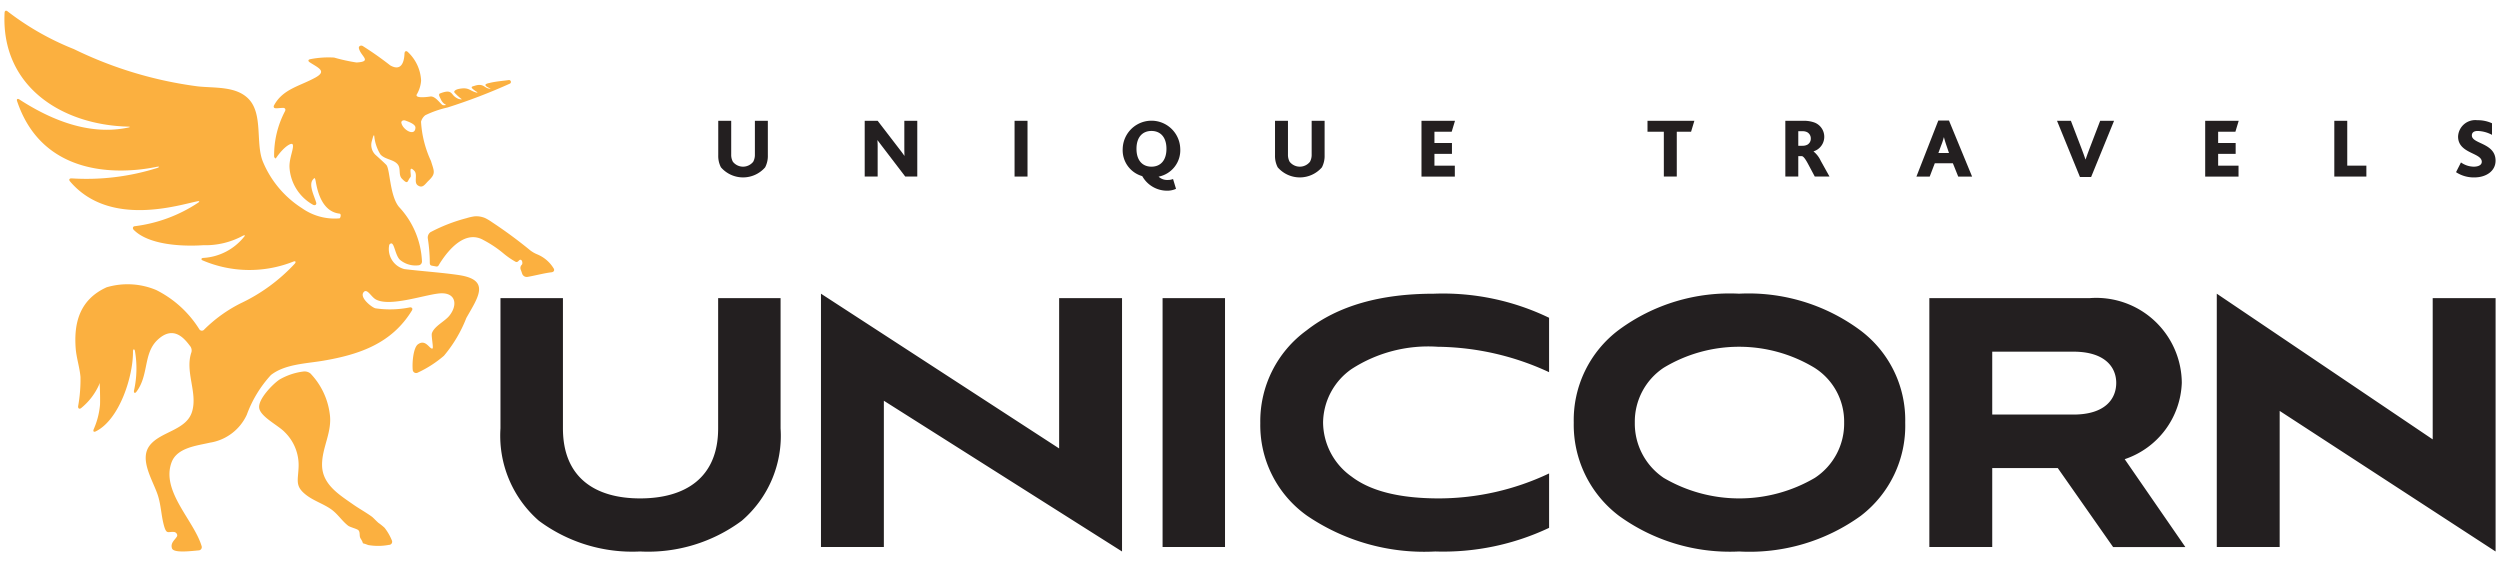 <svg id="Слой_1" data-name="Слой 1" xmlns="http://www.w3.org/2000/svg" viewBox="0 0 160 36"><defs><style>.cls-1{fill:#231f20;}.cls-2{fill:#fbb040;}</style></defs><title>logo_unicorn</title><path class="cls-1" d="M45.961,27.417c0,3.168-2.112,4.481-4.995,4.481-2.854,0-4.938-1.313-4.938-4.481V19.082H32.03v8.335A7.225,7.225,0,0,0,34.485,33.326a10.028,10.028,0,0,0,6.48,1.969A10.057,10.057,0,0,0,47.474,33.326,7.159,7.159,0,0,0,49.957,27.417V19.082H45.961Zm21.824,1.284-15.243-9.905v16.214h4.025v-9.363L71.81,35.295V19.082H67.785Zm6.62,6.309h3.996V19.082H74.405Zm9.227-13.873a7.183,7.183,0,0,0-2.973,5.937,7.103,7.103,0,0,0,3,5.937,13.33,13.33,0,0,0,8.197,2.284,15.857,15.857,0,0,0,7.286-1.513V30.3a16.525,16.525,0,0,1-7.045,1.598c-2.491,0-4.367-.457-5.599-1.399a4.286,4.286,0,0,1-1.821-3.454,4.236,4.236,0,0,1,1.821-3.425,9.022,9.022,0,0,1,5.518-1.427,17.308,17.308,0,0,1,7.125,1.627V20.338a15.612,15.612,0,0,0-7.367-1.541c-3.429,0-6.134.77-8.144,2.341Zm35.383-.029a12.015,12.015,0,0,0-7.714-2.312,11.94,11.94,0,0,0-7.688,2.312,7.215,7.215,0,0,0-2.893,5.937,7.306,7.306,0,0,0,2.893,5.966,12.101,12.101,0,0,0,7.688,2.284,12.161,12.161,0,0,0,7.792-2.284,7.254,7.254,0,0,0,2.841-5.966,7.169,7.169,0,0,0-2.919-5.937Zm-2.867,9.477a9.556,9.556,0,0,1-9.669,0,4.191,4.191,0,0,1-1.851-3.54,4.142,4.142,0,0,1,1.851-3.511,9.335,9.335,0,0,1,9.643,0,4.071,4.071,0,0,1,1.903,3.511A4.154,4.154,0,0,1,116.148,30.585Zm23.487-6.08a5.477,5.477,0,0,0-5.513-5.441q-.198.001-.396.017H123.478V35.01h4.025V29.958h4.196l3.54,5.053h4.624L135.981,29.387a5.355,5.355,0,0,0,3.654-4.881ZM132.698,26.532h-5.195v-4.025H132.698c2.027,0,2.741.999,2.741,1.998,0,1.028-.714,2.027-2.741,2.027Zm22.995-7.45v9.039l-13.819-9.325V35.01h4.025V26.298l13.819,8.998V19.082Z"/><path class="cls-2" d="M35.436,17.182a2.218,2.218,0,0,0-1.055-.904,1.904,1.904,0,0,1-.437-.249,29.537,29.537,0,0,0-2.448-1.805,3.396,3.396,0,0,0-.439-.264,1.435,1.435,0,0,0-.702-.112,3.289,3.289,0,0,0-.499.115,10.737,10.737,0,0,0-2.305.896.427.427,0,0,0-.172.397,10.406,10.406,0,0,1,.127,1.483c-.001.142-.002.243.138.265.005.001.265.05.269.05.14.022.16-.081.236-.201.649-1.025,1.697-2.13,2.808-1.481a7.18,7.18,0,0,1,1.238.824,5.049,5.049,0,0,0,.794.553c.157.076.204-.101.295-.123.138-.033.188.243.11.318a.286.286,0,0,0-.064.321c.03.08.061.168.088.249a.31.31,0,0,0,.329.21c.478-.081,1.089-.245,1.55-.298C35.439,17.41,35.509,17.304,35.436,17.182Z"/><path class="cls-2" d="M24.61,33.775a3.957,3.957,0,0,0-.394-.315c-.153-.136-.337-.335-.41-.388-.38-.278-.819-.516-1.211-.791-.899-.63-1.964-1.28-1.983-2.501-.018-1.139.667-2.123.491-3.301a4.577,4.577,0,0,0-1.236-2.577.598.598,0,0,0-.449-.125,4.058,4.058,0,0,0-1.518.508c-.401.253-1.42,1.279-1.308,1.846.111.566,1.233,1.1,1.632,1.527a2.95,2.95,0,0,1,.888,2.161c-.023.932-.275,1.287.513,1.882.461.349,1.044.537,1.524.862.456.308.716.757,1.127,1.079.129.101.587.205.666.297.126.146.034.363.136.523.297.465-.059.203.482.42a3.692,3.692,0,0,0,1.333-.01.2.2,0,0,0,.196-.261A3.299,3.299,0,0,0,24.61,33.775Z"/><path class="cls-2" d="M29.377,17.606c-1.029-.157-2.47-.256-3.498-.384a1.324,1.324,0,0,1-.965-1.56c.317-.377.326.611.678.961a1.546,1.546,0,0,0,1.168.359.245.245,0,0,0,.246-.243q0-.008-0-.016a5.45,5.45,0,0,0-1.473-3.483c-.594-.721-.568-2.423-.808-2.685-.13-.141-.646-.602-.646-.602a.879.879,0,0,1-.285-.912l.047-.167c.026-.092.054-.198.083-.212.012-.005.023.002.029.041a2.689,2.689,0,0,0,.395,1.18c.299.338.855.311,1.114.648.204.266.023.659.26.903.421.432.332.141.549-.099.086-.095-.166-.824.241-.407.242.249-.048.745.225.934.316.219.463-.078.687-.293.492-.47.354-.609.158-1.266a6.91,6.91,0,0,1-.636-2.515.782.782,0,0,1,.275-.415,6.533,6.533,0,0,1,1.415-.492,36.63,36.63,0,0,0,3.993-1.527.121.121,0,0,0-.071-.229c-.341.047-.853.09-1.199.177-.137.035-.545.092-.06.324.078.037.19.101-.08.026-.222-.062-.322-.332-.843-.161-.135.044-.324.056-.046.26a1.431,1.431,0,0,0,.129.096c.144.072.142.126-.113.03-.32-.12-.409-.306-.997-.183-.139.029-.343.123-.258.236a3.255,3.255,0,0,0,.401.372c.143.093-.042.053-.133.032a.872.872,0,0,1-.359-.249c-.166-.203-.264-.326-.838-.105-.132.051-.016.231.044.36a.75.75,0,0,0,.228.305c.193.086.054.098-.079.086s-.472-.608-.823-.553c-.376.059-1.021.103-.844-.16A2.036,2.036,0,0,0,26.951,5.165a2.678,2.678,0,0,0-.857-1.844c-.106-.095-.2-.036-.206.105-.024.616-.244,1.142-.915.757a21.556,21.556,0,0,0-1.767-1.244c-.129-.059-.268.021-.235.159.124.516.879.837-.152.902a11.588,11.588,0,0,1-1.437-.316,6.053,6.053,0,0,0-1.522.103c-.14.024-.163.116-.044.195.549.364,1.128.563.37.982-.998.553-2.091.729-2.653,1.789a.131.131,0,0,0,.006.135c.043.065.236.038.377.027.067-.005.133-.009.196-.01.142-.004.191.103.121.226a6.054,6.054,0,0,0-.689,2.882c0.0.06.086.156.112.118.552-.806,1.015-1.013,1.074-.889.105.218-.218.848-.204,1.44a2.941,2.941,0,0,0,1.502,2.42c.123.071.248.003.209-.134-.117-.416-.507-1.145-.205-1.48.03-.034.058-.075.083-.085.062-.024.088.198.115.337.11.567.414,1.811,1.5,1.932.126.014.068.271.001.302a3.624,3.624,0,0,1-2.408-.652,6.475,6.475,0,0,1-2.492-2.962c-.488-1.163.016-3.026-.901-4.007-.803-.858-2.198-.706-3.273-.825A25.551,25.551,0,0,1,4.733,3.144,17.589,17.589,0,0,1,.499.739C.393.644.3.678.293.82.056,5.527,3.948,7.996,8.199,8.104c.142.004.145.03.007.059-1.718.364-4.007.12-6.964-1.796-.119-.077-.193-.028-.148.107C3.061,12.328,9.685,10.731,10.063,10.671c.14-.022.154.012.025.071a15.033,15.033,0,0,1-5.51.674c-.142-.003-.188.085-.096.193,2.535,2.986,7.038,1.486,8.162,1.271.139-.027.14.029.02.104a9.426,9.426,0,0,1-4.021,1.491c-.142.003-.182.138-.082.238.989.991,3.186,1.066,4.45.98a5.019,5.019,0,0,0,2.549-.614c.104-.033.151-.023.08.053a3.617,3.617,0,0,1-2.628,1.375c-.141.008-.165.114-.033.163a7.616,7.616,0,0,0,5.802.069c.133-.05.177.021.088.132a11.276,11.276,0,0,1-3.479,2.546,9.124,9.124,0,0,0-2.322,1.674.19.19,0,0,1-.312-.019,6.883,6.883,0,0,0-2.758-2.51,4.729,4.729,0,0,0-3.172-.176c-1.747.793-2.103,2.303-1.982,3.907.047.62.254,1.213.307,1.831a9.589,9.589,0,0,1-.151,1.874c-.015.141.082.208.193.119a4.023,4.023,0,0,0,1.143-1.485c.036-.137.037-.144.046-.002.023.387.03,1.059.019,1.274a4.967,4.967,0,0,1-.405,1.57c-.053.132.003.198.13.135,1.518-.745,2.399-3.52,2.385-5.114-.001-.142.073-.191.121-.057A6.515,6.515,0,0,1,8.572,25.015c-.01.141.071.175.156.062.808-1.065.431-2.439,1.343-3.313,1.042-.999,1.755-.063,2.085.371a.452.452,0,0,1,.097.402c-.435,1.249.406,2.578.042,3.801-.36,1.21-2.011,1.268-2.709,2.165-.722.928.257,2.319.539,3.269.176.592.197,1.189.344,1.772.179.709.269.464.669.502.141.013.256.178.181.298-.138.222-.424.407-.312.75.101.308,1.14.183,1.705.131a.208.208,0,0,0,.194-.268c-.49-1.648-2.611-3.521-1.926-5.366.351-.944,1.603-1.062,2.457-1.261a3.129,3.129,0,0,0,2.358-1.786,7.624,7.624,0,0,1,1.542-2.54c.898-.708,2.271-.733,3.359-.92,2.365-.405,4.383-1.124,5.663-3.206.074-.121.015-.219-.126-.206a6.374,6.374,0,0,1-2.204.06c-.213-.042-1.085-.714-.735-1.056.213-.209.461.318.748.482.937.537,3.388-.394,4.247-.387.899.007.995.775.473,1.431-.296.371-.971.67-1.121,1.128-.051.157.113.939.042.972-.179.085-.429-.637-.937-.264-.284.209-.378,1.13-.331,1.64a.219.219,0,0,0,.293.183A7.226,7.226,0,0,0,28.411,22.77a8.584,8.584,0,0,0,1.433-2.416C30.585,19.038,31.425,17.918,29.377,17.606ZM25.942,7.715c.265.094.653.246.646.456-.019.578-.788.168-.898-.296C25.658,7.737,25.809,7.668,25.942,7.715Z"/><path class="cls-1" d="M46.141,10.71a1.577,1.577,0,0,1-.173-.774V7.731h.829V9.887a.926.926,0,0,0,.108.466.83.83,0,0,0,1.3,0,.926.926,0,0,0,.108-.466V7.731h.829V9.936a1.575,1.575,0,0,1-.173.774,1.873,1.873,0,0,1-2.827,0Z"/><path class="cls-1" d="M57.936,11.3,56.501,9.421c-.114-.146-.217-.287-.336-.444h-.011a5.01,5.01,0,0,1,.016.509v1.814h-.829V7.731h.829L57.557,9.535c.114.146.217.282.32.433h.011c-.011-.184-.011-.444-.011-.585v-1.652h.829v3.569Z"/><path class="cls-1" d="M64.932,7.731H65.761v3.569h-.829Z"/><path class="cls-1" d="M71.853,9.524a1.842,1.842,0,0,1,3.683,0,1.721,1.721,0,0,1-1.387,1.782.814.814,0,0,0,.612.211.847.847,0,0,0,.314-.06l.19.628a1.351,1.351,0,0,1-.596.119,1.819,1.819,0,0,1-1.565-.932A1.721,1.721,0,0,1,71.853,9.524Zm2.8,0c0-.758-.395-1.143-.959-1.143s-.959.385-.959,1.143.395,1.143.959,1.143.959-.385.959-1.143Z"/><path class="cls-1" d="M81.774,10.71a1.576,1.576,0,0,1-.173-.774V7.731h.829V9.887a.924.924,0,0,0,.108.466.83.83,0,0,0,1.3,0,.927.927,0,0,0,.108-.466V7.731h.829V9.936a1.576,1.576,0,0,1-.173.774,1.873,1.873,0,0,1-2.827,0Z"/><path class="cls-1" d="M90.975,7.731h2.145L92.908,8.43H91.804V9.15h1.121v.699H91.804v.753h1.305v.699H90.975Z"/><path class="cls-1" d="M106.485,8.43h-1.045V7.731h3l-.211.699h-.915v2.87h-.828Z"/><path class="cls-1" d="M114.261,7.731h1.148a1.975,1.975,0,0,1,.737.119.977.977,0,0,1-.076,1.836v.011a1.66,1.66,0,0,1,.455.59l.563,1.013h-.942l-.433-.813c-.184-.347-.303-.477-.385-.493h-.238v1.305h-.828ZM115.349,9.329a.643.643,0,0,0,.325-.07.438.438,0,0,0,.217-.395.447.447,0,0,0-.249-.412.644.644,0,0,0-.287-.054h-.265v.932Z"/><path class="cls-1" d="M124.052,7.715h.683l1.479,3.586h-.888l-.341-.85h-1.159l-.325.85h-.85Zm.683,2.075-.168-.493c-.082-.244-.125-.395-.152-.509h-.011a4.038,4.038,0,0,1-.168.514l-.179.488Z"/><path class="cls-1" d="M131.649,7.731h.888l.683,1.782c.097.249.178.482.249.688h.011c.07-.206.152-.439.249-.688l.682-1.782H135.3L133.832,11.328h-.715Z"/><path class="cls-1" d="M141.132,7.731h2.145l-.211.699h-1.105V9.15h1.121v.699h-1.121v.753h1.305v.699h-2.134Z"/><path class="cls-1" d="M149.396,7.731h.828v2.87h1.224v.699H149.396Z"/><path class="cls-1" d="M157.502,10.396a1.44,1.44,0,0,0,.823.271c.244,0,.509-.081.509-.314,0-.59-1.517-.515-1.517-1.614a1.1,1.1,0,0,1,1.146-1.052q.042.002.083.007a2.168,2.168,0,0,1,.942.195v.742a2.063,2.063,0,0,0-.915-.249c-.2,0-.374.07-.374.287,0,.553,1.517.466,1.517,1.614,0,.661-.596,1.072-1.36,1.072a2.061,2.061,0,0,1-1.17-.336Z"/></svg>